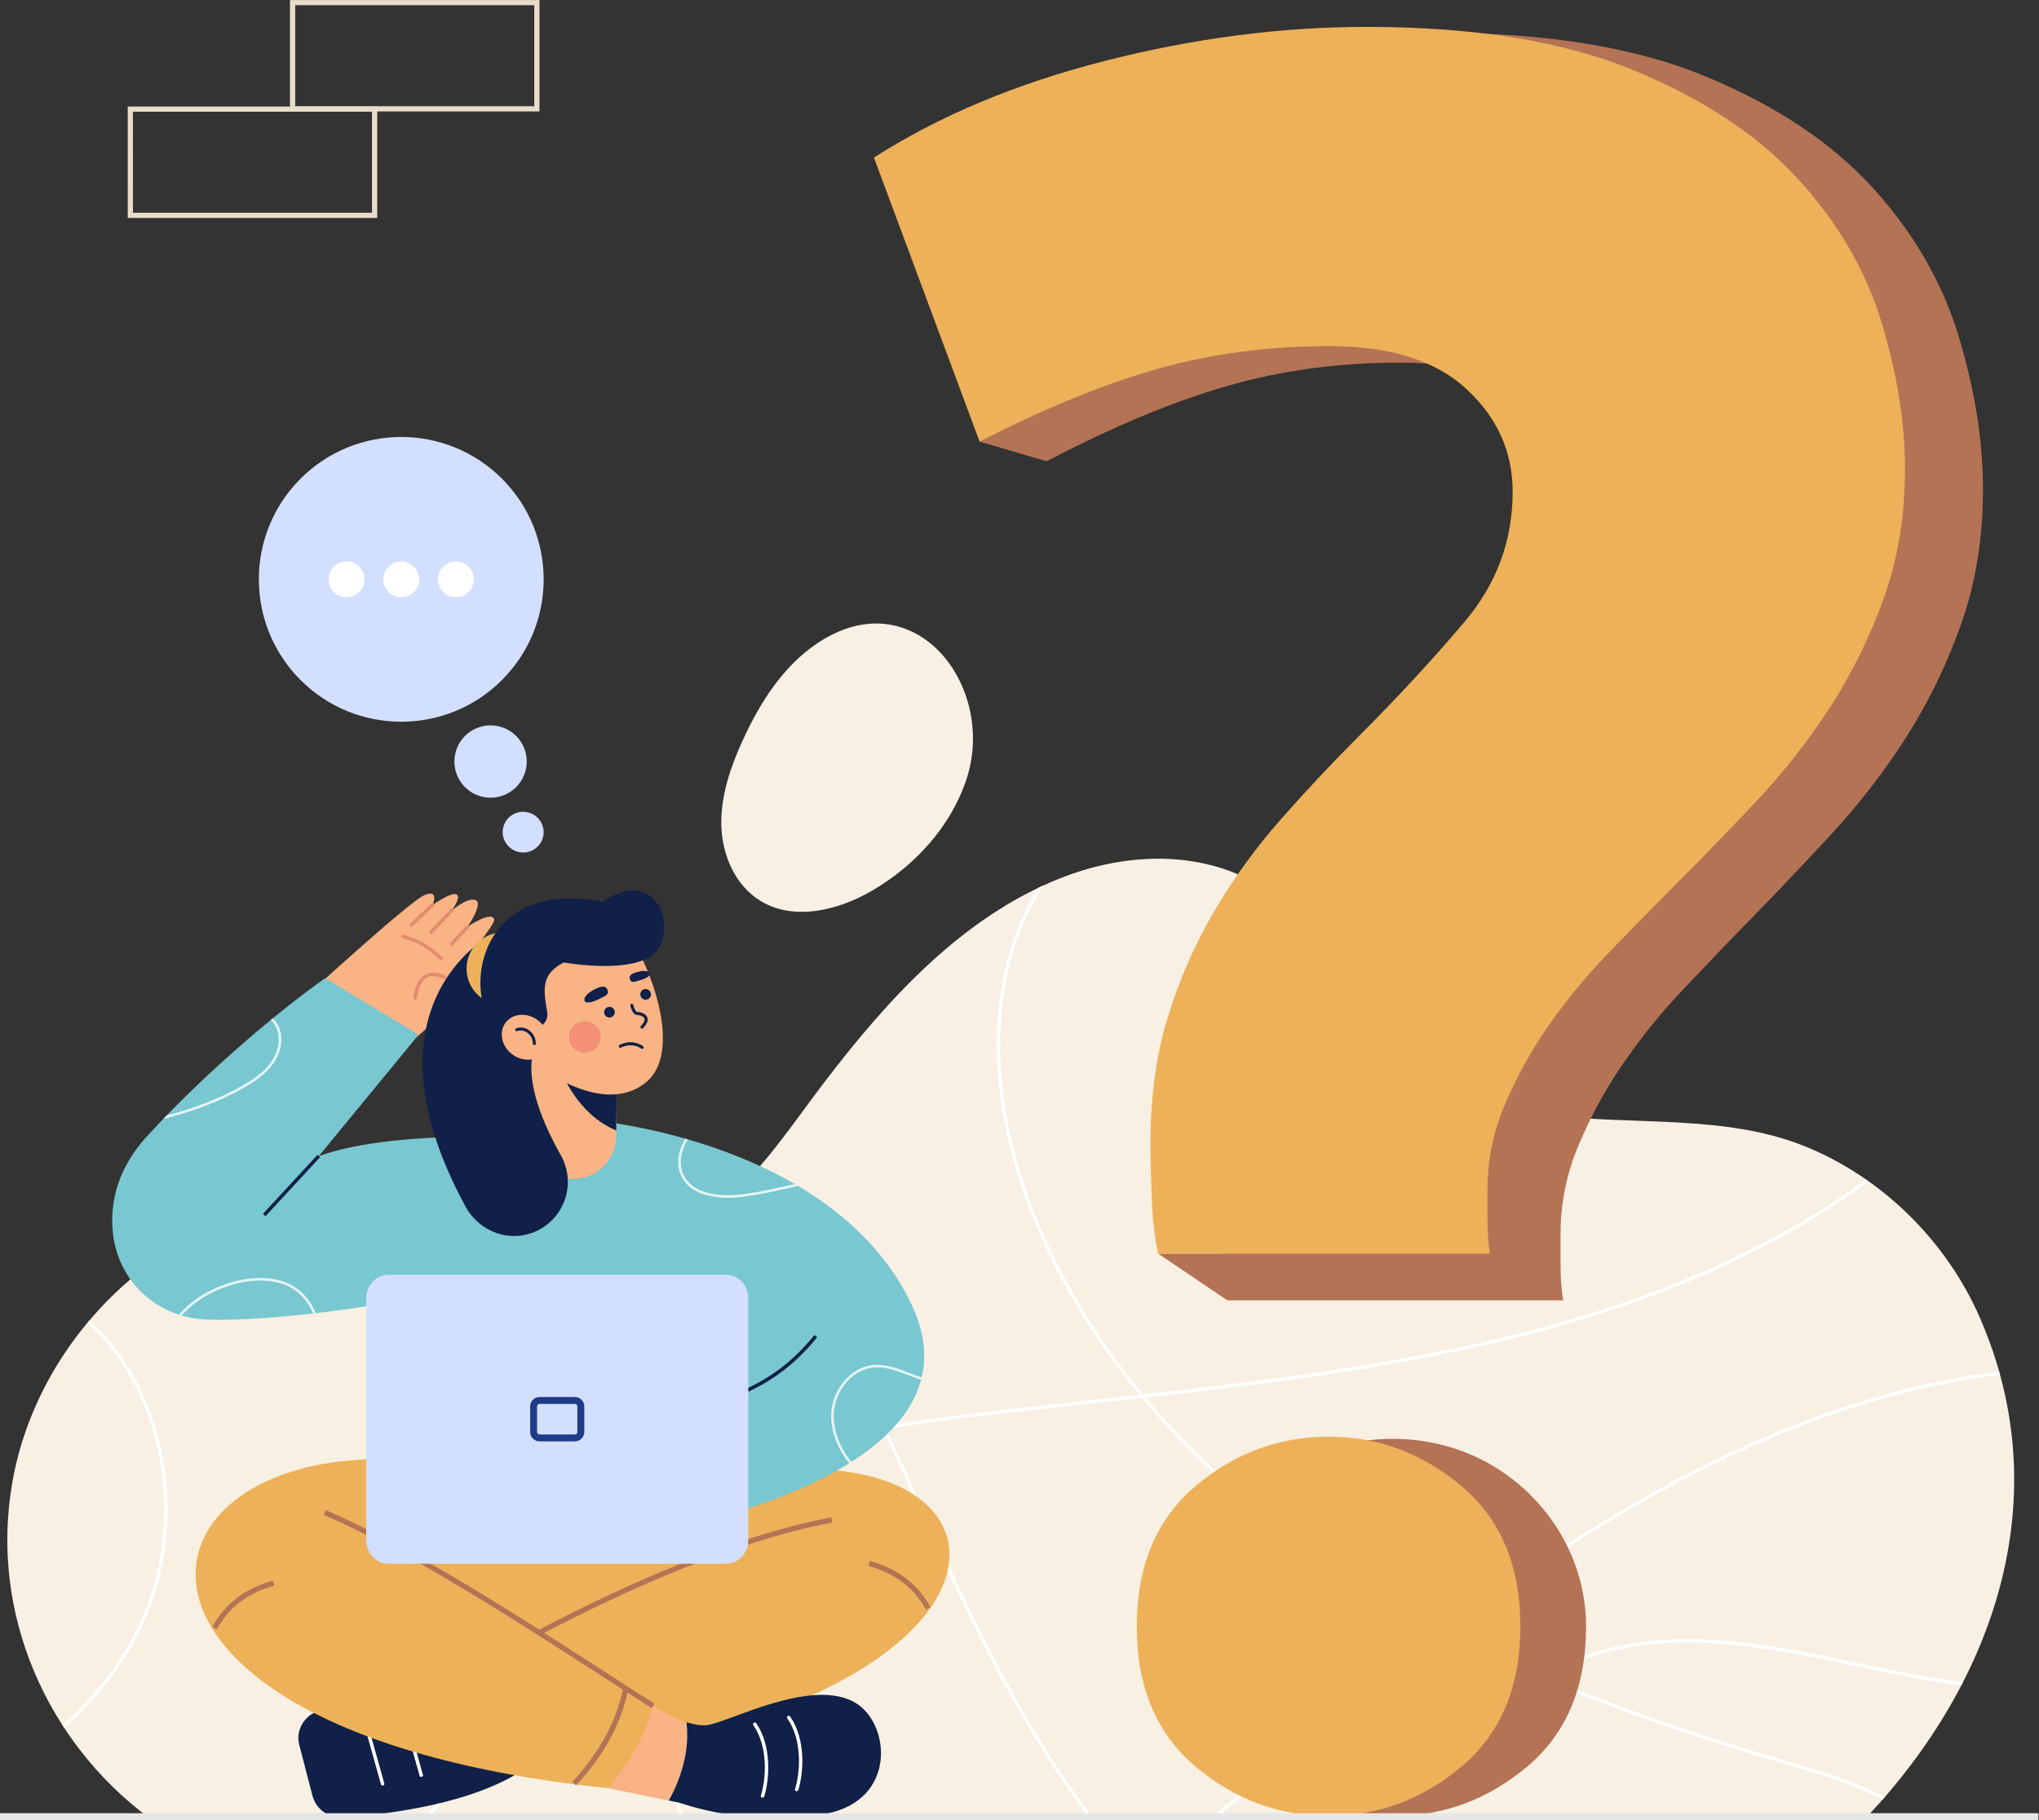<svg width="280" height="250" viewBox="0 0 280 250" fill="none" xmlns="http://www.w3.org/2000/svg">
<rect x="0" y="0" width="280" height="250" fill="#333333" stroke="none"/>
<g clip-path="url(#clip0_1_1162)">
<path d="M271.811 180.836C267.233 170.423 258.441 161.733 247.878 157.457C236.879 153.003 224.247 154.623 212.661 153.132C202.594 151.835 195.338 147.343 189.328 139.356C183.571 131.703 178.41 123.228 169.004 119.687C161.566 116.891 153.11 117.666 145.717 120.582C132.09 125.942 121.801 137.361 113.136 148.735C105.225 159.123 98.772 170.497 84.139 170.867C69.506 171.238 55.556 162.89 40.815 165.101C21.329 168.026 5.106 184.247 1.702 203.557C-1.485 221.654 6.511 239.209 20.25 249.523H256.391C273.703 231.171 282.788 205.792 271.811 180.836Z" fill="#F7F0E3"/>
<path d="M58.343 249.527H58.993C63.607 244.413 67.111 238.398 69.284 231.862C72.919 221.052 72.767 209.707 68.853 199.917C66.874 194.979 64.017 190.359 61.255 185.899C58.453 181.379 55.557 176.702 53.591 171.69C52.766 169.571 52.17 167.369 51.815 165.123C51.653 165.103 51.49 165.085 51.327 165.066C51.683 167.392 52.294 169.672 53.148 171.864C55.129 176.915 58.039 181.61 60.852 186.15C63.603 190.593 66.448 195.186 68.412 200.094C72.285 209.781 72.435 221.009 68.834 231.712C66.635 238.325 63.06 244.397 58.343 249.527Z" fill="white"/>
<path d="M255.25 228.931C260.116 229.968 264.806 230.899 269.34 231.484C269.418 231.334 269.492 231.182 269.57 231.032C264.998 230.451 260.263 229.512 255.351 228.468C247.867 226.872 239.775 225.147 231.733 225.147C226.758 225.147 221.81 225.808 217.05 227.573C215.241 228.245 213.5 229.091 211.854 230.099C207.555 228.266 203.234 226.266 198.954 224.07C202.06 221.732 205.198 219.44 208.372 217.232C231.925 200.789 253.653 191.467 274.649 188.821C274.607 188.667 274.563 188.513 274.52 188.359C253.466 191.018 231.686 200.373 208.098 216.851C204.869 219.113 201.655 221.455 198.485 223.844C193.622 221.344 188.892 218.595 184.312 215.608C175.964 210.138 166.032 202.329 157.359 191.955C190.979 188.182 225.188 183.432 253.132 164.757C254.192 164.046 255.368 163.211 256.585 162.263C256.45 162.166 256.316 162.073 256.179 161.978C255.013 162.882 253.886 163.687 252.868 164.362C224.931 183.033 190.648 187.747 156.994 191.524C150.866 184.116 145.39 175.401 141.584 165.311C135.658 149.609 135.969 134.2 142.444 123.036C142.725 122.549 143.014 122.073 143.328 121.6C143.058 121.725 142.79 121.854 142.522 121.979C142.355 122.249 142.192 122.521 142.032 122.794C135.487 134.085 135.162 149.641 141.141 165.478C144.925 175.504 150.352 184.177 156.432 191.573C154.483 191.792 152.537 192.008 150.593 192.221C143.584 192.996 136.347 193.795 129.3 194.69C126.732 195.022 124.121 195.408 121.513 195.89C115.94 184.131 109.82 172.66 101.909 162.821C101.796 162.935 101.681 163.043 101.567 163.155C109.409 172.919 115.491 184.306 121.03 195.982C109.692 198.143 98.685 202.208 92.808 211.667C87.319 220.501 87.325 232.713 92.823 247.962C93.013 248.49 93.203 249.01 93.409 249.527H93.916C93.699 248.957 93.483 248.387 93.27 247.8C87.822 232.696 87.803 220.623 93.211 211.918C99.019 202.571 109.966 198.561 121.239 196.424C123.224 200.59 125.123 204.78 127.004 208.947L127.209 209.401C133.768 223.879 140.551 237.849 149.432 249.525H150.025C141.062 237.828 134.241 223.772 127.642 209.205L127.437 208.751C125.564 204.618 123.68 200.458 121.739 196.333C124.288 195.862 126.85 195.484 129.369 195.161C136.397 194.255 143.645 193.451 150.642 192.692C152.689 192.465 154.738 192.238 156.791 192.01C165.547 202.548 175.595 210.465 184.05 215.998C188.579 218.956 193.257 221.682 198.064 224.165C189.985 230.274 182.127 236.702 174.457 242.97C171.798 245.143 169.114 247.331 166.406 249.534H167.166C169.721 247.46 172.253 245.394 174.763 243.336C182.488 237.017 190.401 230.542 198.537 224.397C202.793 226.587 207.084 228.576 211.365 230.413C205.517 234.132 200.749 239.891 197.868 246.886C197.507 247.762 197.192 248.645 196.901 249.534H197.401C197.676 248.706 197.971 247.884 198.307 247.065C201.198 240.052 206.003 234.297 211.897 230.637C223.848 235.714 235.593 239.482 245.686 242.468L246.066 242.58C250.319 243.838 254.669 245.128 258.515 247.198C258.623 247.074 258.732 246.953 258.838 246.829C254.929 244.708 250.515 243.401 246.199 242.126L245.819 242.014C235.83 239.057 224.221 235.336 212.389 230.333C213.924 229.419 215.538 228.646 217.212 228.023C229.535 223.453 243.198 226.363 255.25 228.931Z" fill="white"/>
<path d="M21.441 198.171C23.53 206.757 22.601 216.026 18.873 223.61C16.43 228.575 12.903 233.071 8.559 236.931C8.644 237.066 8.734 237.199 8.821 237.332C13.235 233.421 16.82 228.86 19.298 223.819C23.076 216.14 24.026 206.751 21.902 198.059C20.242 191.269 16.907 185.523 12.299 181.355C12.196 181.475 12.094 181.597 11.993 181.718C16.523 185.817 19.805 191.481 21.441 198.171Z" fill="white"/>
<path d="M128.922 89.42C133.052 93.652 134.905 100.768 132.624 107.328C130.415 113.686 125.573 118.951 119.757 122.334C115.077 125.058 108.972 126.56 104.372 123.707C100.932 121.576 99.148 117.393 99.053 113.349C98.959 109.306 100.315 105.36 101.996 101.681C104.366 96.492 107.555 91.462 112.308 88.307C118.855 83.965 124.933 85.356 128.922 89.42Z" fill="#F7F0E3"/>
<path d="M74.08 15.304H39.825V0.01H74.08V15.304ZM40.538 14.592H73.368V0.713H40.538V14.592Z" fill="#E9DDCA"/>
<path d="M51.805 29.937H17.541V14.635H51.805V29.937ZM18.263 29.224H51.083V15.347H18.253L18.263 29.224Z" fill="#E9DDCA"/>
<path d="M268.981 46.244C266.763 38.869 262.861 32.09 257.277 25.907C251.692 19.723 244.06 14.609 234.381 10.563C224.713 6.521 212.43 4.5 197.532 4.5C185.646 4.5 173.534 6.103 161.194 9.309C148.854 12.516 138.134 17.096 129.034 23.05L140.864 55.53L134.524 60.659L143.719 63.362C152.794 58.612 161.063 55.162 168.526 53.014C175.988 50.865 183.908 49.796 192.286 49.807C200.668 49.807 207.015 51.828 211.326 55.87C215.635 59.924 217.784 64.798 217.784 70.496C217.784 77.395 215.573 83.519 211.153 88.869C206.732 94.219 201.838 99.632 196.47 105.107C192.748 108.906 189.14 112.828 185.643 116.873C182.152 120.914 179.053 125.278 176.385 129.905C173.663 134.633 171.496 139.661 169.927 144.887C168.29 150.242 167.475 156.247 167.483 162.902C167.483 165.05 167.528 167.605 167.654 170.579C167.675 171.126 167.703 171.662 167.735 172.19H159.044L168.529 178.604H214.65C214.397 176.952 214.28 175.282 214.298 173.611V169.324C214.313 165.217 215.144 161.155 216.743 157.372C218.388 153.423 220.439 149.655 222.863 146.13C225.328 142.531 228.074 139.133 231.074 135.968C234.1 132.75 237.013 129.715 239.811 126.862C243.531 123.063 247.371 119.021 251.333 114.736C255.229 110.541 258.738 106.005 261.82 101.181C264.903 96.306 267.421 91.096 269.327 85.651C271.306 80.065 272.299 73.94 272.307 67.278C272.315 60.616 271.206 53.605 268.981 46.244Z" fill="#B47354"/>
<path d="M182.521 47.542C174.225 47.542 166.398 48.577 159.04 50.646C151.682 52.715 143.509 56.053 134.524 60.659L120.012 21.645C128.994 15.89 139.587 11.458 151.79 8.349C163.993 5.24 175.964 3.689 187.702 3.695C202.429 3.695 214.569 5.651 224.122 9.563C233.675 13.474 241.218 18.424 246.75 24.411C252.269 30.403 256.124 36.964 258.316 44.094C260.508 51.225 261.602 58.014 261.598 64.462C261.598 70.913 260.617 76.84 258.654 82.245C256.765 87.522 254.275 92.564 251.235 97.273C248.183 101.949 244.714 106.339 240.871 110.39C236.959 114.538 233.16 118.449 229.475 122.125C226.709 124.891 223.832 127.829 220.842 130.939C217.881 133.998 215.168 137.287 212.726 140.774C210.335 144.179 208.308 147.826 206.678 151.654C205.099 155.307 204.277 159.242 204.262 163.221V167.368C204.243 168.986 204.36 170.603 204.611 172.202H159.025C158.526 169.641 158.236 167.043 158.159 164.435C158.035 161.557 157.99 159.084 157.99 157.005C157.99 150.563 158.796 144.751 160.408 139.57C161.962 134.503 164.104 129.637 166.792 125.069C169.438 120.582 172.507 116.358 175.956 112.455C179.408 108.542 182.975 104.743 186.658 101.059C191.951 95.765 196.788 90.527 201.169 85.344C205.531 80.163 207.715 74.235 207.722 67.562C207.722 62.031 205.597 57.322 201.338 53.398C197.08 49.474 190.806 47.542 182.521 47.542Z" fill="#EDB159"/>
<path d="M217.803 223.383C217.803 231.698 215.111 238.118 209.728 242.641C204.345 247.164 198.257 249.429 191.465 249.435C184.661 249.435 178.571 247.171 173.194 242.641C167.818 238.111 165.129 231.692 165.127 223.383C165.127 215.078 167.816 208.659 173.194 204.126C181.482 197.132 193.741 195.579 203.445 200.481C212.053 204.838 217.803 213.682 217.803 223.383Z" fill="#B47354"/>
<path d="M208.78 223.383C208.78 231.699 206.089 238.118 200.706 242.641C195.323 247.164 189.235 249.429 182.443 249.435C175.639 249.435 169.549 247.171 164.172 242.641C158.795 238.112 156.106 231.692 156.105 223.383C156.105 215.078 158.794 208.66 164.172 204.126C169.55 199.593 175.64 197.328 182.443 197.332C189.236 197.332 195.324 199.597 200.706 204.126C206.087 208.656 208.779 215.075 208.78 223.383Z" fill="#EDB159"/>
<path d="M72.247 105.515C72.753 102.819 70.977 100.223 68.281 99.718C65.584 99.212 62.989 100.988 62.483 103.684C61.978 106.381 63.754 108.976 66.45 109.482C69.146 109.987 71.742 108.211 72.247 105.515Z" fill="#D3DFFF"/>
<path d="M74.607 114.817C74.891 113.3 73.883 111.839 72.356 111.553C70.829 111.267 69.361 112.264 69.077 113.781C68.793 115.298 69.8 116.759 71.328 117.045C72.855 117.331 74.323 116.334 74.607 114.817Z" fill="#D3DFFF"/>
<path d="M68.93 93.405C76.567 85.767 76.567 73.385 68.93 65.748C61.292 58.11 48.91 58.11 41.272 65.748C33.635 73.385 33.635 85.767 41.273 93.405C48.91 101.042 61.292 101.042 68.93 93.405Z" fill="#D3DFFF"/>
<path d="M47.592 82.04C48.953 82.04 50.056 80.937 50.056 79.577C50.056 78.216 48.953 77.113 47.592 77.113C46.232 77.113 45.129 78.216 45.129 79.577C45.129 80.937 46.232 82.04 47.592 82.04Z" fill="white"/>
<path d="M55.101 82.04C56.461 82.04 57.564 80.937 57.564 79.577C57.564 78.216 56.461 77.113 55.101 77.113C53.74 77.113 52.637 78.216 52.637 79.577C52.637 80.937 53.74 82.04 55.101 82.04Z" fill="white"/>
<path d="M62.611 82.04C63.972 82.04 65.075 80.937 65.075 79.577C65.075 78.216 63.972 77.113 62.611 77.113C61.25 77.113 60.148 78.216 60.148 79.577C60.148 80.937 61.25 82.04 62.611 82.04Z" fill="white"/>
<path d="M41.092 239.646L42.92 246.691C43.17 247.596 43.728 248.385 44.498 248.922C45.268 249.46 46.201 249.712 47.136 249.635C53.129 249.229 65.576 247.761 72.722 242.495L70.691 232.343C60.867 231.786 51.68 232.333 43.719 235.002C41.738 235.682 40.581 237.678 41.092 239.646Z" fill="#102048"/>
<path d="M52.54 245.254C52.489 245.253 52.439 245.236 52.398 245.205C52.357 245.174 52.327 245.13 52.312 245.081L49.858 236.3C49.85 236.27 49.848 236.238 49.851 236.207C49.855 236.176 49.865 236.146 49.88 236.119C49.896 236.092 49.916 236.068 49.941 236.049C49.965 236.03 49.993 236.016 50.024 236.007C50.054 235.999 50.085 235.996 50.116 236C50.147 236.003 50.177 236.013 50.205 236.029C50.232 236.044 50.256 236.065 50.275 236.089C50.294 236.114 50.308 236.142 50.316 236.172L52.77 244.957C52.781 244.993 52.783 245.03 52.776 245.066C52.769 245.103 52.754 245.137 52.732 245.166C52.709 245.195 52.68 245.219 52.647 245.235C52.614 245.251 52.577 245.258 52.54 245.257V245.254Z" fill="white"/>
<path d="M57.843 244.066C57.792 244.066 57.742 244.049 57.7 244.018C57.659 243.986 57.629 243.943 57.616 243.893L55.161 235.108C55.145 235.047 55.153 234.982 55.184 234.927C55.215 234.873 55.266 234.832 55.327 234.815C55.388 234.798 55.452 234.806 55.507 234.837C55.562 234.868 55.602 234.92 55.619 234.981L58.073 243.765C58.09 243.826 58.082 243.891 58.051 243.946C58.02 244 57.968 244.041 57.908 244.058C57.887 244.063 57.865 244.066 57.843 244.066Z" fill="white"/>
<path d="M64.001 201.566L41.17 208.342L58.126 231.576L82.47 233.511L116.046 219.313L103.286 200.115L64.001 201.566Z" fill="#EDB159"/>
<path d="M92.151 204.793C142.296 189.951 150.35 234.265 72.116 242.331C69.352 239.222 66.123 233.826 64.841 229.317L106.156 210.225L92.151 204.793Z" fill="#EDB159"/>
<path d="M94.281 236.554C91.935 235.794 89.688 234.318 89.688 234.318L81.626 236.847L83.473 245.612L91.844 247.322C94.398 242.649 94.543 238.818 94.281 236.554Z" fill="#F9B384"/>
<path d="M65.022 229.625L64.663 229.01C73.282 224.001 95.358 211.966 114.168 208.418L114.299 209.119C95.599 212.646 73.607 224.635 65.022 229.625Z" fill="#B47354"/>
<path d="M64.001 201.566C17.331 192.694 5.244 237.545 83.476 245.607C86.385 242.367 88.51 238.503 89.688 234.313C77.672 226.272 64.235 218.629 49.509 211.348L64.001 201.566Z" fill="#EDB159"/>
<path d="M89.498 234.618C87.277 233.205 84.964 231.712 82.513 230.129C70.22 222.192 56.284 213.196 44.445 208.066L44.73 207.412C56.622 212.565 70.583 221.578 82.908 229.531C85.357 231.113 87.668 232.606 89.887 234.017L89.498 234.618Z" fill="#B47354"/>
<path d="M29.761 223.805L29.137 223.461C30.889 220.289 33.696 218.143 37.476 217.104L37.666 217.789C34.025 218.798 31.44 220.766 29.761 223.805Z" fill="#B47354"/>
<path d="M127.169 221.104C125.49 218.064 122.903 216.097 119.262 215.086L119.452 214.4C123.233 215.449 126.039 217.588 127.79 220.76L127.169 221.104Z" fill="#B47354"/>
<path d="M79.106 245.227L78.587 244.733C82.321 240.735 84.614 236.512 85.598 231.828L86.295 231.974C85.281 236.789 82.931 241.122 79.106 245.227Z" fill="#B47354"/>
<path d="M117.556 233.942C111.577 230.248 99.984 236.632 97.074 236.953C96.225 237.047 95.245 236.861 94.28 236.554C94.546 238.818 94.398 242.649 91.847 247.312L93.27 247.601C93.27 247.601 103.099 251.21 113.527 249.107C123.152 247.172 122.257 236.846 117.556 233.942Z" fill="#102048"/>
<path d="M109.406 246.027C109.381 246.026 109.357 246.023 109.333 246.015C109.273 245.996 109.224 245.954 109.195 245.898C109.166 245.842 109.16 245.777 109.18 245.717C109.89 243.468 110.2 239.043 108.142 236.07C108.117 236.046 108.097 236.016 108.084 235.984C108.072 235.951 108.066 235.916 108.069 235.881C108.071 235.846 108.082 235.812 108.099 235.781C108.116 235.751 108.14 235.724 108.168 235.704C108.197 235.684 108.23 235.67 108.264 235.664C108.299 235.658 108.334 235.659 108.368 235.668C108.402 235.678 108.433 235.694 108.46 235.717C108.487 235.74 108.508 235.768 108.522 235.8C110.678 238.911 110.361 243.521 109.622 245.867C109.606 245.912 109.577 245.952 109.538 245.98C109.5 246.009 109.453 246.025 109.406 246.027Z" fill="white"/>
<path d="M104.716 246.915C104.692 246.915 104.668 246.911 104.646 246.904C104.616 246.895 104.588 246.88 104.564 246.86C104.54 246.84 104.521 246.816 104.506 246.788C104.492 246.761 104.483 246.731 104.48 246.7C104.477 246.669 104.481 246.637 104.49 246.608C105.2 244.357 105.51 239.933 103.453 236.96C103.435 236.935 103.423 236.906 103.416 236.875C103.41 236.845 103.409 236.813 103.415 236.783C103.42 236.752 103.432 236.723 103.449 236.696C103.466 236.67 103.488 236.648 103.514 236.63C103.539 236.612 103.568 236.6 103.599 236.593C103.629 236.587 103.661 236.586 103.691 236.592C103.722 236.597 103.751 236.609 103.778 236.626C103.804 236.643 103.826 236.665 103.844 236.691C105.998 239.802 105.681 244.412 104.942 246.758C104.926 246.804 104.895 246.845 104.854 246.873C104.814 246.901 104.765 246.916 104.716 246.915Z" fill="white"/>
<path d="M55.745 143.735C55.745 143.735 67.498 133.741 67.063 131.841C66.754 130.483 63.424 132.474 63.424 132.474C63.424 132.474 68.093 126.935 67.856 126.261C67.432 125.06 64.201 127.3 64.201 127.3C64.201 127.3 66.385 124.158 65.341 123.647C64.296 123.136 62.022 125.071 62.022 125.071C62.022 125.071 63.352 123.326 62.727 122.868C62.102 122.41 59.409 124.293 59.409 124.293C59.409 124.293 60.376 122.093 58.32 122.927C56.265 123.761 41.865 136.983 41.865 136.983L55.745 143.735Z" fill="#F9B384"/>
<path d="M60.554 131.881C60.495 131.881 60.438 131.859 60.394 131.818C58.377 129.976 57.486 129.528 55.266 128.842C55.234 128.835 55.204 128.821 55.178 128.802C55.151 128.782 55.129 128.757 55.113 128.729C55.096 128.701 55.086 128.669 55.083 128.637C55.079 128.604 55.082 128.571 55.092 128.54C55.102 128.509 55.118 128.48 55.139 128.455C55.16 128.43 55.187 128.41 55.216 128.396C55.246 128.382 55.278 128.374 55.311 128.373C55.343 128.372 55.376 128.378 55.406 128.39C57.712 129.098 58.636 129.562 60.725 131.467C60.761 131.499 60.786 131.542 60.797 131.589C60.808 131.636 60.805 131.685 60.787 131.73C60.77 131.775 60.739 131.813 60.699 131.841C60.659 131.868 60.612 131.882 60.563 131.881H60.554Z" fill="#E28B6D"/>
<path d="M57.013 137.302H56.979C56.917 137.293 56.861 137.26 56.823 137.21C56.786 137.159 56.769 137.096 56.778 137.034C57.008 135.382 57.538 134.348 58.368 133.875C59.086 133.473 60.02 133.514 61.143 133.999C61.201 134.024 61.246 134.071 61.27 134.13C61.293 134.189 61.291 134.254 61.266 134.312C61.241 134.37 61.194 134.416 61.135 134.439C61.076 134.462 61.011 134.461 60.953 134.436C59.973 134.012 59.181 133.963 58.599 134.289C57.908 134.669 57.46 135.619 57.245 137.099C57.237 137.155 57.21 137.206 57.167 137.243C57.125 137.281 57.07 137.302 57.013 137.302Z" fill="#E28B6D"/>
<path d="M56.459 127.311C56.426 127.31 56.395 127.303 56.365 127.29C56.335 127.277 56.308 127.258 56.286 127.235C56.242 127.19 56.217 127.13 56.217 127.068C56.217 127.005 56.242 126.945 56.286 126.9L59.236 124.12C59.282 124.076 59.343 124.053 59.406 124.055C59.469 124.057 59.529 124.083 59.572 124.129C59.615 124.175 59.639 124.236 59.637 124.299C59.635 124.362 59.608 124.422 59.563 124.465L56.613 127.244C56.571 127.284 56.517 127.308 56.459 127.311Z" fill="#E28B6D"/>
<path d="M59.19 128.261C59.144 128.26 59.099 128.246 59.06 128.221C59.021 128.195 58.991 128.158 58.972 128.116C58.954 128.073 58.949 128.026 58.957 127.98C58.965 127.934 58.986 127.892 59.017 127.858L61.852 124.906C61.873 124.882 61.898 124.862 61.927 124.848C61.956 124.834 61.988 124.826 62.02 124.824C62.052 124.823 62.084 124.828 62.115 124.839C62.145 124.851 62.172 124.868 62.196 124.89C62.219 124.913 62.237 124.94 62.25 124.969C62.262 124.999 62.269 125.031 62.269 125.063C62.268 125.095 62.261 125.127 62.249 125.157C62.236 125.186 62.217 125.213 62.193 125.235L59.361 128.187C59.339 128.21 59.313 128.228 59.283 128.241C59.254 128.254 59.222 128.261 59.19 128.261Z" fill="#E28B6D"/>
<path d="M61.978 129.931C61.919 129.93 61.861 129.907 61.817 129.867C61.771 129.823 61.745 129.764 61.742 129.701C61.74 129.638 61.763 129.577 61.806 129.531L64.028 127.147C64.072 127.104 64.13 127.079 64.191 127.078C64.252 127.077 64.312 127.1 64.357 127.142C64.401 127.183 64.428 127.241 64.432 127.302C64.436 127.363 64.415 127.423 64.376 127.47L62.153 129.855C62.131 129.879 62.104 129.898 62.074 129.911C62.044 129.924 62.011 129.931 61.978 129.931Z" fill="#E28B6D"/>
<path d="M100.146 210.588L57.171 212.25L52.422 173.074C52.422 173.074 66.809 159.426 72.344 154.402L81.689 153.924C110.688 167.1 105.939 183.559 100.146 210.588Z" fill="#79C7D0"/>
<path d="M81.689 153.924C81.689 153.924 114.866 156.76 125.313 179.485C135.546 201.719 93.498 209.638 93.498 209.638L81.689 153.924Z" fill="#79C7D0"/>
<path d="M43.776 158.803L57.483 142.124L44.665 134.357C39.318 138.075 28.98 146.495 20.218 156.03C18.284 158.135 16.772 160.589 16.012 163.299C15.376 165.516 15.239 167.847 15.61 170.124C16.559 175.946 21.141 180.44 27.255 181.156C32.477 181.765 52.422 180.206 68.568 175.457L73.316 157.13C70.876 155.737 52.742 155.496 43.776 158.803Z" fill="#79C7D0"/>
<g opacity="0.8">
<path d="M109.368 162.942L109.582 162.893L109.132 162.63C106.701 163.191 104.194 163.77 101.725 164.061C100.237 164.239 95.266 164.568 93.823 161.261C93.101 159.616 93.648 157.785 94.465 156.501L94.108 156.398C93.272 157.76 92.736 159.669 93.498 161.403C95.046 164.936 100.218 164.602 101.766 164.414C104.308 164.108 106.889 163.516 109.368 162.942Z" fill="white"/>
<path d="M124.848 188.571C123.264 187.959 121.619 187.327 119.91 187.488C116.889 187.775 114.306 190.759 114.15 194.136C114.044 196.442 114.925 198.86 116.605 200.988L116.908 200.798C115.265 198.731 114.403 196.383 114.506 194.15C114.656 190.936 117.095 188.104 119.942 187.834C121.579 187.682 123.106 188.269 124.723 188.894C125.293 189.118 125.887 189.342 126.484 189.534C126.514 189.418 126.544 189.304 126.571 189.188C125.986 189.004 125.412 188.79 124.848 188.571Z" fill="white"/>
<path d="M41.131 177.243C39.06 175.534 35.843 175.074 32.304 175.988C29.151 176.805 26.446 178.419 24.588 180.558C24.71 180.596 24.83 180.641 24.953 180.678C26.761 178.649 29.366 177.116 32.393 176.334C35.812 175.447 38.922 175.88 40.904 177.519C41.816 178.304 42.531 179.29 42.994 180.4L43.362 180.358C42.876 179.158 42.111 178.09 41.131 177.243Z" fill="white"/>
<path d="M22.41 153.689C26.29 152.726 30.078 151.372 33.569 149.361C34.889 148.601 36.378 147.632 37.427 146.209C38.542 144.69 38.912 142.891 38.418 141.387C38.223 140.81 37.891 140.288 37.451 139.867L37.178 140.091C37.59 140.48 37.9 140.965 38.078 141.503C38.538 142.897 38.186 144.58 37.14 146C36.131 147.37 34.67 148.314 33.392 149.055C30.097 150.954 26.535 152.265 22.875 153.213L22.41 153.689Z" fill="white"/>
</g>
<path d="M84.724 145.214V145.821L84.627 155.267L84.616 156.291C84.549 157.806 83.9 159.238 82.805 160.286C81.709 161.335 80.25 161.92 78.734 161.92C77.217 161.92 75.758 161.335 74.662 160.286C73.567 159.238 72.918 157.806 72.851 156.291L72.737 144.617L84.724 145.214Z" fill="#F9B384"/>
<path d="M84.719 145.822L84.622 155.268C79.372 153.131 77.214 147.448 77.214 147.448L84.719 145.822Z" fill="#102048"/>
<path d="M86.795 129.338C88.677 131.596 94.17 144.389 88.601 148.754C82.333 153.666 72.798 145.593 72.798 145.593L71.519 130.69L79.797 128.508L86.795 129.338Z" fill="#F9B384"/>
<path d="M67.301 128.518C67.301 128.518 48.941 138.095 63.912 165.699C65.834 169.243 70.093 170.791 73.736 169.061C74.659 168.62 75.482 167.994 76.152 167.222C76.823 166.45 77.327 165.547 77.633 164.571C77.94 163.596 78.042 162.567 77.934 161.55C77.825 160.533 77.508 159.549 77.003 158.66C74.555 154.31 72.19 148.709 73.204 144.539L67.301 128.518Z" fill="#102048"/>
<path d="M72.549 136.563C74.488 134.623 74.488 131.478 72.549 129.539C70.609 127.599 67.464 127.599 65.524 129.539C63.584 131.478 63.584 134.623 65.524 136.563C67.464 138.503 70.609 138.503 72.549 136.563Z" fill="#EDB159"/>
<path d="M75.145 139.018C74.608 135.92 74.281 133.795 77.413 132.197C77.413 132.197 88.451 134.205 90.558 130.042C92.664 125.878 89.454 119.304 82.732 123.87C65.523 120.508 63.215 136.614 68.433 141.981L73.582 141.191C73.829 141.153 74.065 141.067 74.277 140.936C74.49 140.806 74.674 140.635 74.819 140.433C74.965 140.23 75.069 140.001 75.125 139.758C75.181 139.515 75.188 139.264 75.145 139.018Z" fill="#102048"/>
<path d="M83.691 139.761C84.096 139.761 84.424 139.433 84.424 139.028C84.424 138.623 84.096 138.295 83.691 138.295C83.286 138.295 82.958 138.623 82.958 139.028C82.958 139.433 83.286 139.761 83.691 139.761Z" fill="#102048"/>
<path d="M88.658 137.314C89.063 137.314 89.391 136.986 89.391 136.581C89.391 136.176 89.063 135.848 88.658 135.848C88.253 135.848 87.925 136.176 87.925 136.581C87.925 136.986 88.253 137.314 88.658 137.314Z" fill="#102048"/>
<path d="M88.149 141.286C88.096 141.286 88.045 141.265 88.007 141.229C87.968 141.19 87.946 141.137 87.946 141.081C87.946 141.026 87.968 140.973 88.007 140.934C88.301 140.625 88.624 140.19 88.489 139.874C88.354 139.559 87.752 139.405 87.48 139.405C86.895 139.405 86.614 138.362 86.563 138.153C86.554 138.126 86.55 138.097 86.552 138.068C86.555 138.039 86.564 138.011 86.578 137.985C86.592 137.96 86.611 137.937 86.634 137.92C86.657 137.902 86.684 137.889 86.712 137.883C86.74 137.876 86.77 137.875 86.798 137.88C86.827 137.886 86.854 137.897 86.878 137.913C86.902 137.93 86.923 137.951 86.938 137.975C86.953 138 86.963 138.028 86.968 138.057C87.074 138.497 87.315 138.989 87.48 138.989C87.76 138.989 88.62 139.12 88.869 139.709C89.049 140.131 88.869 140.638 88.299 141.229C88.279 141.248 88.255 141.262 88.23 141.272C88.204 141.282 88.177 141.287 88.149 141.286Z" fill="#102048"/>
<path d="M88.187 144.07C88.146 144.07 88.105 144.057 88.071 144.034C86.69 143.101 85.294 143.884 85.281 143.891C85.257 143.905 85.231 143.914 85.204 143.917C85.177 143.921 85.15 143.919 85.124 143.912C85.097 143.905 85.073 143.893 85.051 143.876C85.03 143.86 85.011 143.839 84.998 143.815C84.971 143.767 84.964 143.711 84.978 143.657C84.992 143.604 85.026 143.559 85.074 143.53C85.14 143.493 86.709 142.613 88.303 143.69C88.326 143.705 88.345 143.725 88.361 143.747C88.376 143.77 88.386 143.796 88.392 143.823C88.397 143.849 88.397 143.877 88.391 143.904C88.386 143.931 88.375 143.956 88.36 143.979C88.341 144.007 88.315 144.03 88.285 144.046C88.255 144.062 88.221 144.07 88.187 144.07Z" fill="#102048"/>
<path d="M83.37 135.85C83.788 136.635 83.06 136.8 82.208 137.246C81.355 137.693 80.483 137.866 80.284 137.49C80.084 137.113 80.614 136.445 81.467 135.991C82.32 135.537 83.047 135.25 83.37 135.85Z" fill="#102048"/>
<path d="M86.478 134.431C86.668 135.132 87.184 134.826 87.946 134.621C88.707 134.416 89.321 134.04 89.232 133.706C89.142 133.371 88.457 133.261 87.697 133.461C86.937 133.66 86.335 133.89 86.478 134.431Z" fill="#102048"/>
<path opacity="0.4" d="M81.776 144.024C82.655 143.214 82.71 141.845 81.9 140.967C81.09 140.089 79.721 140.034 78.843 140.844C77.964 141.654 77.909 143.023 78.719 143.901C79.529 144.779 80.898 144.834 81.776 144.024Z" fill="#EB5D60"/>
<path d="M74.723 144.504C75.712 143.223 75.333 141.273 73.877 140.15C72.422 139.026 70.44 139.154 69.451 140.436C68.462 141.717 68.84 143.667 70.296 144.79C71.752 145.914 73.734 145.786 74.723 144.504Z" fill="#F9B384"/>
<path d="M73.375 143.544C73.32 143.544 73.267 143.522 73.229 143.484C73.19 143.445 73.168 143.392 73.168 143.337C73.17 143.038 73.098 142.742 72.959 142.477C72.819 142.212 72.616 141.986 72.368 141.818C72.173 141.678 71.946 141.589 71.708 141.557C71.47 141.526 71.228 141.553 71.003 141.637C70.955 141.648 70.905 141.641 70.861 141.618C70.818 141.596 70.784 141.559 70.765 141.513C70.746 141.468 70.744 141.418 70.759 141.371C70.773 141.324 70.804 141.284 70.845 141.257C71.133 141.148 71.444 141.111 71.75 141.15C72.056 141.188 72.348 141.302 72.6 141.48C72.904 141.685 73.153 141.963 73.325 142.287C73.496 142.612 73.585 142.974 73.584 143.341C73.583 143.396 73.561 143.448 73.521 143.486C73.482 143.524 73.43 143.545 73.375 143.544Z" fill="#102048"/>
<path d="M43.603 158.621L36.107 166.73L36.456 167.053L43.952 158.943L43.603 158.621Z" fill="#102048"/>
<path d="M96.415 193.484L96.279 193.03C101.736 191.366 107.031 189.375 111.831 183.373L112.211 183.669C107.318 189.778 101.95 191.797 96.415 193.484Z" fill="#102048"/>
<path d="M99.734 175.096H53.309C51.64 175.096 50.286 176.558 50.286 178.365V211.512C50.286 213.318 51.64 214.783 53.309 214.783H99.734C101.403 214.783 102.758 213.318 102.758 211.512V178.367C102.758 176.558 101.403 175.096 99.734 175.096Z" fill="#D3DFFF"/>
<path d="M78.967 192.844C79.011 192.846 79.054 192.856 79.093 192.874C79.133 192.893 79.169 192.919 79.198 192.951C79.228 192.983 79.251 193.02 79.266 193.061C79.281 193.102 79.288 193.146 79.286 193.19V196.688C79.289 196.777 79.258 196.862 79.198 196.927C79.138 196.992 79.055 197.03 78.967 197.034H74.07C73.982 197.03 73.9 196.992 73.84 196.927C73.78 196.862 73.748 196.777 73.751 196.688V193.182C73.749 193.138 73.756 193.095 73.771 193.054C73.787 193.013 73.809 192.975 73.839 192.943C73.869 192.911 73.904 192.885 73.944 192.867C73.984 192.848 74.027 192.838 74.07 192.836H78.967M78.967 191.887H74.07C73.731 191.891 73.406 192.029 73.168 192.272C72.93 192.515 72.799 192.842 72.802 193.182V196.681C72.799 197.021 72.93 197.348 73.168 197.591C73.406 197.834 73.731 197.972 74.07 197.976H78.967C79.307 197.972 79.632 197.834 79.869 197.591C80.107 197.348 80.239 197.021 80.236 196.681V193.182C80.239 192.842 80.107 192.515 79.869 192.272C79.632 192.029 79.307 191.891 78.967 191.887Z" fill="#1F3C88"/>
<path d="M279.916 249.051H0V250H279.916V249.051Z" fill="#E6E6E7"/>
</g>
<defs>
<clipPath id="clip0_1_1162">
<rect width="279.916" height="250" fill="white"/>
</clipPath>
</defs>
</svg>
